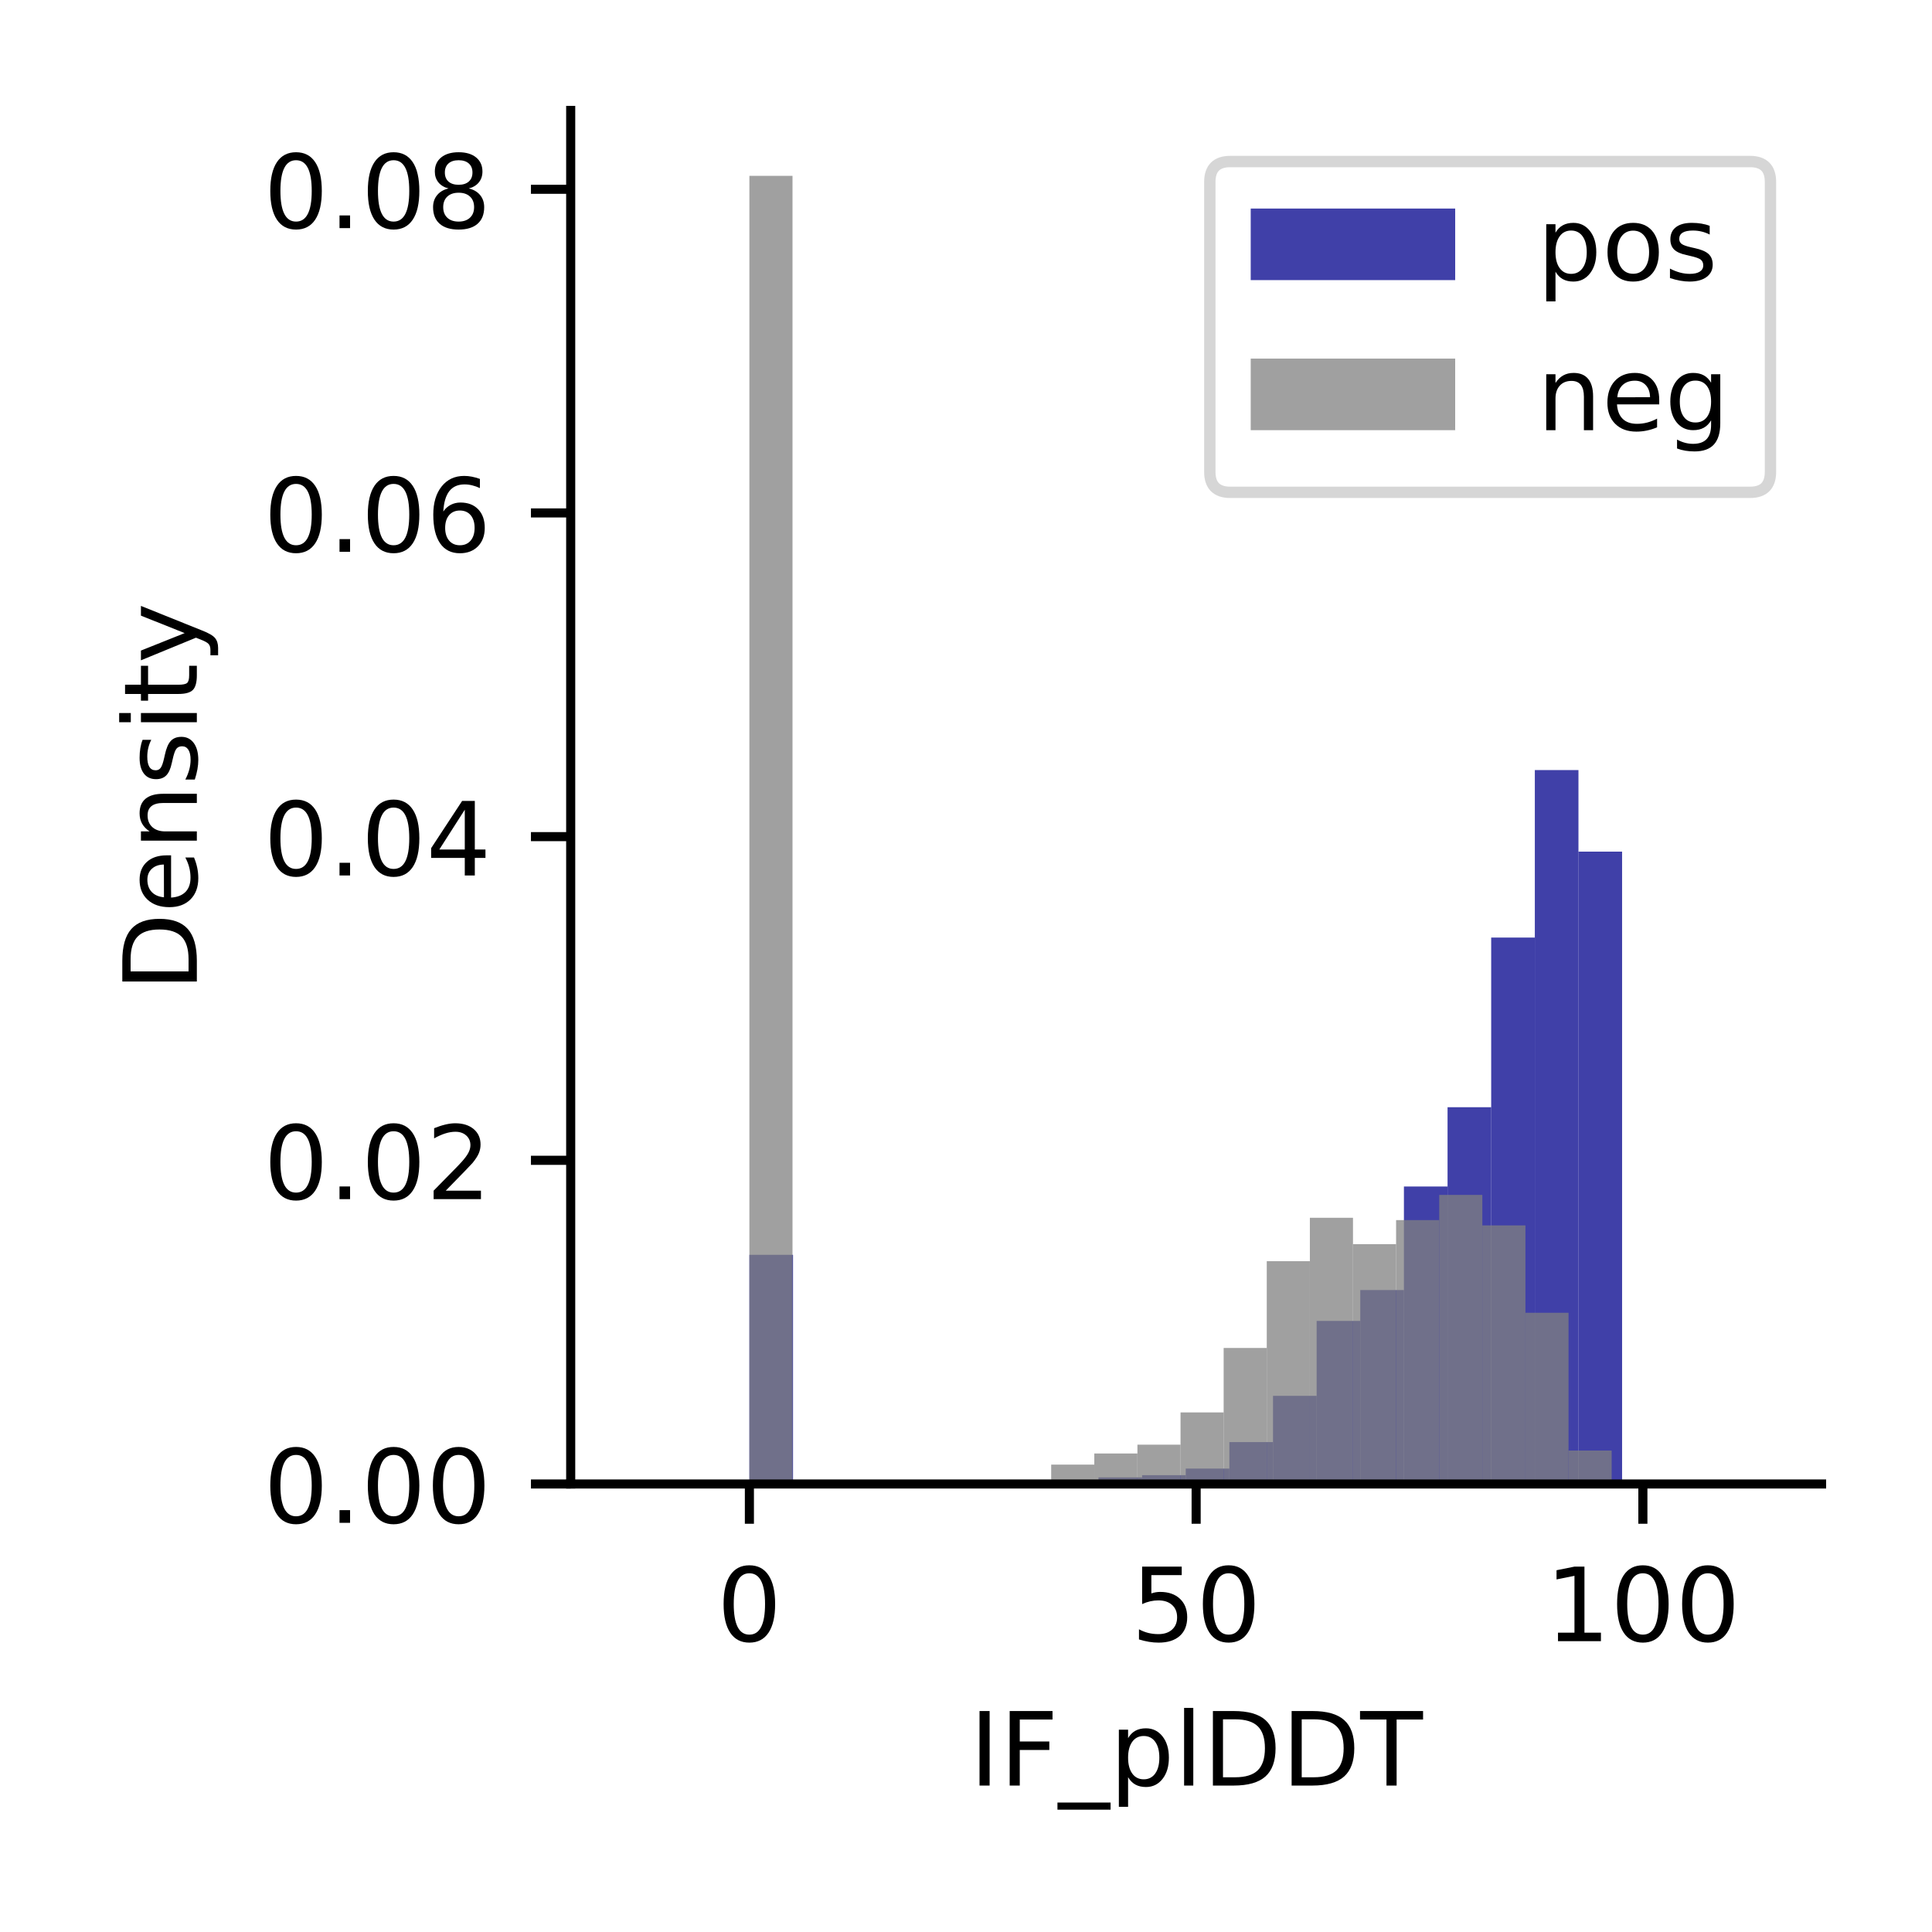 <?xml version="1.0" encoding="utf-8" standalone="no"?>
<!DOCTYPE svg PUBLIC "-//W3C//DTD SVG 1.1//EN"
  "http://www.w3.org/Graphics/SVG/1.1/DTD/svg11.dtd">
<!-- Created with matplotlib (https://matplotlib.org/) -->
<svg height="170.079pt" version="1.1" viewBox="0 0 170.079 170.079" width="170.079pt" xmlns="http://www.w3.org/2000/svg" xmlns:xlink="http://www.w3.org/1999/xlink">
 <defs>
  <style type="text/css">*{stroke-linecap:butt;stroke-linejoin:round;}</style>
 </defs>
 <g id="figure_1">
  <g id="patch_1">
   <path d="M 0 170.079 
L 170.079 170.079 
L 170.079 0 
L 0 0 
z
" style="fill:#ffffff;"/>
  </g>
  <g id="axes_1">
   <g id="patch_2">
    <path d="M 50.24 130.639 
L 160.359 130.639 
L 160.359 9.72 
L 50.24 9.72 
z
" style="fill:#ffffff;"/>
   </g>
   <g id="patch_3">
    <path clip-path="url(#p3dc92fd725)" d="M 65.971 130.639 
L 69.813 130.639 
L 69.813 110.466 
L 65.971 110.466 
z
" style="fill:#00008b;opacity:0.75;"/>
   </g>
   <g id="patch_4">
    <path clip-path="url(#p3dc92fd725)" d="M 69.813 130.639 
L 73.654 130.639 
L 73.654 130.639 
L 69.813 130.639 
z
" style="fill:#00008b;opacity:0.75;"/>
   </g>
   <g id="patch_5">
    <path clip-path="url(#p3dc92fd725)" d="M 73.654 130.639 
L 77.495 130.639 
L 77.495 130.639 
L 73.654 130.639 
z
" style="fill:#00008b;opacity:0.75;"/>
   </g>
   <g id="patch_6">
    <path clip-path="url(#p3dc92fd725)" d="M 77.495 130.639 
L 81.336 130.639 
L 81.336 130.639 
L 77.495 130.639 
z
" style="fill:#00008b;opacity:0.75;"/>
   </g>
   <g id="patch_7">
    <path clip-path="url(#p3dc92fd725)" d="M 81.336 130.639 
L 85.178 130.639 
L 85.178 130.639 
L 81.336 130.639 
z
" style="fill:#00008b;opacity:0.75;"/>
   </g>
   <g id="patch_8">
    <path clip-path="url(#p3dc92fd725)" d="M 85.178 130.639 
L 89.019 130.639 
L 89.019 130.639 
L 85.178 130.639 
z
" style="fill:#00008b;opacity:0.75;"/>
   </g>
   <g id="patch_9">
    <path clip-path="url(#p3dc92fd725)" d="M 89.019 130.639 
L 92.86 130.639 
L 92.86 130.639 
L 89.019 130.639 
z
" style="fill:#00008b;opacity:0.75;"/>
   </g>
   <g id="patch_10">
    <path clip-path="url(#p3dc92fd725)" d="M 92.86 130.639 
L 96.702 130.639 
L 96.702 130.639 
L 92.86 130.639 
z
" style="fill:#00008b;opacity:0.75;"/>
   </g>
   <g id="patch_11">
    <path clip-path="url(#p3dc92fd725)" d="M 96.702 130.639 
L 100.543 130.639 
L 100.543 130.057 
L 96.702 130.057 
z
" style="fill:#00008b;opacity:0.75;"/>
   </g>
   <g id="patch_12">
    <path clip-path="url(#p3dc92fd725)" d="M 100.543 130.639 
L 104.384 130.639 
L 104.384 129.863 
L 100.543 129.863 
z
" style="fill:#00008b;opacity:0.75;"/>
   </g>
   <g id="patch_13">
    <path clip-path="url(#p3dc92fd725)" d="M 104.384 130.639 
L 108.226 130.639 
L 108.226 129.281 
L 104.384 129.281 
z
" style="fill:#00008b;opacity:0.75;"/>
   </g>
   <g id="patch_14">
    <path clip-path="url(#p3dc92fd725)" d="M 108.226 130.639 
L 112.067 130.639 
L 112.067 126.953 
L 108.226 126.953 
z
" style="fill:#00008b;opacity:0.75;"/>
   </g>
   <g id="patch_15">
    <path clip-path="url(#p3dc92fd725)" d="M 112.067 130.639 
L 115.908 130.639 
L 115.908 122.88 
L 112.067 122.88 
z
" style="fill:#00008b;opacity:0.75;"/>
   </g>
   <g id="patch_16">
    <path clip-path="url(#p3dc92fd725)" d="M 115.908 130.639 
L 119.749 130.639 
L 119.749 116.285 
L 115.908 116.285 
z
" style="fill:#00008b;opacity:0.75;"/>
   </g>
   <g id="patch_17">
    <path clip-path="url(#p3dc92fd725)" d="M 119.749 130.639 
L 123.591 130.639 
L 123.591 113.569 
L 119.749 113.569 
z
" style="fill:#00008b;opacity:0.75;"/>
   </g>
   <g id="patch_18">
    <path clip-path="url(#p3dc92fd725)" d="M 123.591 130.639 
L 127.432 130.639 
L 127.432 104.453 
L 123.591 104.453 
z
" style="fill:#00008b;opacity:0.75;"/>
   </g>
   <g id="patch_19">
    <path clip-path="url(#p3dc92fd725)" d="M 127.432 130.639 
L 131.273 130.639 
L 131.273 97.47 
L 127.432 97.47 
z
" style="fill:#00008b;opacity:0.75;"/>
   </g>
   <g id="patch_20">
    <path clip-path="url(#p3dc92fd725)" d="M 131.273 130.639 
L 135.115 130.639 
L 135.115 82.534 
L 131.273 82.534 
z
" style="fill:#00008b;opacity:0.75;"/>
   </g>
   <g id="patch_21">
    <path clip-path="url(#p3dc92fd725)" d="M 135.115 130.639 
L 138.956 130.639 
L 138.956 67.793 
L 135.115 67.793 
z
" style="fill:#00008b;opacity:0.75;"/>
   </g>
   <g id="patch_22">
    <path clip-path="url(#p3dc92fd725)" d="M 138.956 130.639 
L 142.797 130.639 
L 142.797 74.97 
L 138.956 74.97 
z
" style="fill:#00008b;opacity:0.75;"/>
   </g>
   <g id="patch_23">
    <path clip-path="url(#p3dc92fd725)" d="M 65.971 130.639 
L 69.767 130.639 
L 69.767 15.478 
L 65.971 15.478 
z
" style="fill:#808080;opacity:0.75;"/>
   </g>
   <g id="patch_24">
    <path clip-path="url(#p3dc92fd725)" d="M 69.767 130.639 
L 73.562 130.639 
L 73.562 130.639 
L 69.767 130.639 
z
" style="fill:#808080;opacity:0.75;"/>
   </g>
   <g id="patch_25">
    <path clip-path="url(#p3dc92fd725)" d="M 73.562 130.639 
L 77.357 130.639 
L 77.357 130.639 
L 73.562 130.639 
z
" style="fill:#808080;opacity:0.75;"/>
   </g>
   <g id="patch_26">
    <path clip-path="url(#p3dc92fd725)" d="M 77.357 130.639 
L 81.153 130.639 
L 81.153 130.639 
L 77.357 130.639 
z
" style="fill:#808080;opacity:0.75;"/>
   </g>
   <g id="patch_27">
    <path clip-path="url(#p3dc92fd725)" d="M 81.153 130.639 
L 84.948 130.639 
L 84.948 130.639 
L 81.153 130.639 
z
" style="fill:#808080;opacity:0.75;"/>
   </g>
   <g id="patch_28">
    <path clip-path="url(#p3dc92fd725)" d="M 84.948 130.639 
L 88.744 130.639 
L 88.744 130.639 
L 84.948 130.639 
z
" style="fill:#808080;opacity:0.75;"/>
   </g>
   <g id="patch_29">
    <path clip-path="url(#p3dc92fd725)" d="M 88.744 130.639 
L 92.539 130.639 
L 92.539 130.277 
L 88.744 130.277 
z
" style="fill:#808080;opacity:0.75;"/>
   </g>
   <g id="patch_30">
    <path clip-path="url(#p3dc92fd725)" d="M 92.539 130.639 
L 96.334 130.639 
L 96.334 128.935 
L 92.539 128.935 
z
" style="fill:#808080;opacity:0.75;"/>
   </g>
   <g id="patch_31">
    <path clip-path="url(#p3dc92fd725)" d="M 96.334 130.639 
L 100.13 130.639 
L 100.13 127.955 
L 96.334 127.955 
z
" style="fill:#808080;opacity:0.75;"/>
   </g>
   <g id="patch_32">
    <path clip-path="url(#p3dc92fd725)" d="M 100.13 130.639 
L 103.925 130.639 
L 103.925 127.18 
L 100.13 127.18 
z
" style="fill:#808080;opacity:0.75;"/>
   </g>
   <g id="patch_33">
    <path clip-path="url(#p3dc92fd725)" d="M 103.925 130.639 
L 107.721 130.639 
L 107.721 124.341 
L 103.925 124.341 
z
" style="fill:#808080;opacity:0.75;"/>
   </g>
   <g id="patch_34">
    <path clip-path="url(#p3dc92fd725)" d="M 107.721 130.639 
L 111.516 130.639 
L 111.516 118.663 
L 107.721 118.663 
z
" style="fill:#808080;opacity:0.75;"/>
   </g>
   <g id="patch_35">
    <path clip-path="url(#p3dc92fd725)" d="M 111.516 130.639 
L 115.311 130.639 
L 115.311 111.024 
L 111.516 111.024 
z
" style="fill:#808080;opacity:0.75;"/>
   </g>
   <g id="patch_36">
    <path clip-path="url(#p3dc92fd725)" d="M 115.311 130.639 
L 119.107 130.639 
L 119.107 107.204 
L 115.311 107.204 
z
" style="fill:#808080;opacity:0.75;"/>
   </g>
   <g id="patch_37">
    <path clip-path="url(#p3dc92fd725)" d="M 119.107 130.639 
L 122.902 130.639 
L 122.902 109.527 
L 119.107 109.527 
z
" style="fill:#808080;opacity:0.75;"/>
   </g>
   <g id="patch_38">
    <path clip-path="url(#p3dc92fd725)" d="M 122.902 130.639 
L 126.698 130.639 
L 126.698 107.41 
L 122.902 107.41 
z
" style="fill:#808080;opacity:0.75;"/>
   </g>
   <g id="patch_39">
    <path clip-path="url(#p3dc92fd725)" d="M 126.698 130.639 
L 130.493 130.639 
L 130.493 105.191 
L 126.698 105.191 
z
" style="fill:#808080;opacity:0.75;"/>
   </g>
   <g id="patch_40">
    <path clip-path="url(#p3dc92fd725)" d="M 130.493 130.639 
L 134.288 130.639 
L 134.288 107.875 
L 130.493 107.875 
z
" style="fill:#808080;opacity:0.75;"/>
   </g>
   <g id="patch_41">
    <path clip-path="url(#p3dc92fd725)" d="M 134.288 130.639 
L 138.084 130.639 
L 138.084 115.566 
L 134.288 115.566 
z
" style="fill:#808080;opacity:0.75;"/>
   </g>
   <g id="patch_42">
    <path clip-path="url(#p3dc92fd725)" d="M 138.084 130.639 
L 141.879 130.639 
L 141.879 127.696 
L 138.084 127.696 
z
" style="fill:#808080;opacity:0.75;"/>
   </g>
   <g id="matplotlib.axis_1">
    <g id="xtick_1">
     <g id="line2d_1">
      <defs>
       <path d="M 0 0 
L 0 3.5 
" id="md212d1481c" style="stroke:#000000;stroke-width:0.8;"/>
      </defs>
      <g>
       <use style="stroke:#000000;stroke-width:0.8;" x="65.971" xlink:href="#md212d1481c" y="130.639"/>
      </g>
     </g>
     <g id="text_1">
      <!-- 0 -->
      <g transform="translate(63.108 144.477)scale(0.09 -0.09)">
       <defs>
        <path d="M 31.781 66.406 
Q 24.172 66.406 20.328 58.906 
Q 16.5 51.422 16.5 36.375 
Q 16.5 21.391 20.328 13.891 
Q 24.172 6.391 31.781 6.391 
Q 39.453 6.391 43.281 13.891 
Q 47.125 21.391 47.125 36.375 
Q 47.125 51.422 43.281 58.906 
Q 39.453 66.406 31.781 66.406 
z
M 31.781 74.219 
Q 44.047 74.219 50.516 64.516 
Q 56.984 54.828 56.984 36.375 
Q 56.984 17.969 50.516 8.266 
Q 44.047 -1.422 31.781 -1.422 
Q 19.531 -1.422 13.062 8.266 
Q 6.594 17.969 6.594 36.375 
Q 6.594 54.828 13.062 64.516 
Q 19.531 74.219 31.781 74.219 
z
" id="DejaVuSans-48"/>
       </defs>
       <use xlink:href="#DejaVuSans-48"/>
      </g>
     </g>
    </g>
    <g id="xtick_2">
     <g id="line2d_2">
      <g>
       <use style="stroke:#000000;stroke-width:0.8;" x="105.299" xlink:href="#md212d1481c" y="130.639"/>
      </g>
     </g>
     <g id="text_2">
      <!-- 50 -->
      <g transform="translate(99.573 144.477)scale(0.09 -0.09)">
       <defs>
        <path d="M 10.797 72.906 
L 49.516 72.906 
L 49.516 64.594 
L 19.828 64.594 
L 19.828 46.734 
Q 21.969 47.469 24.109 47.828 
Q 26.266 48.188 28.422 48.188 
Q 40.625 48.188 47.75 41.5 
Q 54.891 34.812 54.891 23.391 
Q 54.891 11.625 47.562 5.094 
Q 40.234 -1.422 26.906 -1.422 
Q 22.312 -1.422 17.547 -0.641 
Q 12.797 0.141 7.719 1.703 
L 7.719 11.625 
Q 12.109 9.234 16.797 8.062 
Q 21.484 6.891 26.703 6.891 
Q 35.156 6.891 40.078 11.328 
Q 45.016 15.766 45.016 23.391 
Q 45.016 31 40.078 35.438 
Q 35.156 39.891 26.703 39.891 
Q 22.75 39.891 18.812 39.016 
Q 14.891 38.141 10.797 36.281 
z
" id="DejaVuSans-53"/>
       </defs>
       <use xlink:href="#DejaVuSans-53"/>
       <use x="63.623" xlink:href="#DejaVuSans-48"/>
      </g>
     </g>
    </g>
    <g id="xtick_3">
     <g id="line2d_3">
      <g>
       <use style="stroke:#000000;stroke-width:0.8;" x="144.627" xlink:href="#md212d1481c" y="130.639"/>
      </g>
     </g>
     <g id="text_3">
      <!-- 100 -->
      <g transform="translate(136.038 144.477)scale(0.09 -0.09)">
       <defs>
        <path d="M 12.406 8.297 
L 28.516 8.297 
L 28.516 63.922 
L 10.984 60.406 
L 10.984 69.391 
L 28.422 72.906 
L 38.281 72.906 
L 38.281 8.297 
L 54.391 8.297 
L 54.391 0 
L 12.406 0 
z
" id="DejaVuSans-49"/>
       </defs>
       <use xlink:href="#DejaVuSans-49"/>
       <use x="63.623" xlink:href="#DejaVuSans-48"/>
       <use x="127.246" xlink:href="#DejaVuSans-48"/>
      </g>
     </g>
    </g>
    <g id="text_4">
     <!-- IF_plDDT -->
     <g transform="translate(85.348 157.188)scale(0.09 -0.09)">
      <defs>
       <path d="M 9.812 72.906 
L 19.672 72.906 
L 19.672 0 
L 9.812 0 
z
" id="DejaVuSans-73"/>
       <path d="M 9.812 72.906 
L 51.703 72.906 
L 51.703 64.594 
L 19.672 64.594 
L 19.672 43.109 
L 48.578 43.109 
L 48.578 34.812 
L 19.672 34.812 
L 19.672 0 
L 9.812 0 
z
" id="DejaVuSans-70"/>
       <path d="M 50.984 -16.609 
L 50.984 -23.578 
L -0.984 -23.578 
L -0.984 -16.609 
z
" id="DejaVuSans-95"/>
       <path d="M 18.109 8.203 
L 18.109 -20.797 
L 9.078 -20.797 
L 9.078 54.688 
L 18.109 54.688 
L 18.109 46.391 
Q 20.953 51.266 25.266 53.625 
Q 29.594 56 35.594 56 
Q 45.562 56 51.781 48.094 
Q 58.016 40.188 58.016 27.297 
Q 58.016 14.406 51.781 6.484 
Q 45.562 -1.422 35.594 -1.422 
Q 29.594 -1.422 25.266 0.953 
Q 20.953 3.328 18.109 8.203 
z
M 48.688 27.297 
Q 48.688 37.203 44.609 42.844 
Q 40.531 48.484 33.406 48.484 
Q 26.266 48.484 22.188 42.844 
Q 18.109 37.203 18.109 27.297 
Q 18.109 17.391 22.188 11.75 
Q 26.266 6.109 33.406 6.109 
Q 40.531 6.109 44.609 11.75 
Q 48.688 17.391 48.688 27.297 
z
" id="DejaVuSans-112"/>
       <path d="M 9.422 75.984 
L 18.406 75.984 
L 18.406 0 
L 9.422 0 
z
" id="DejaVuSans-108"/>
       <path d="M 19.672 64.797 
L 19.672 8.109 
L 31.594 8.109 
Q 46.688 8.109 53.688 14.938 
Q 60.688 21.781 60.688 36.531 
Q 60.688 51.172 53.688 57.984 
Q 46.688 64.797 31.594 64.797 
z
M 9.812 72.906 
L 30.078 72.906 
Q 51.266 72.906 61.172 64.094 
Q 71.094 55.281 71.094 36.531 
Q 71.094 17.672 61.125 8.828 
Q 51.172 0 30.078 0 
L 9.812 0 
z
" id="DejaVuSans-68"/>
       <path d="M -0.297 72.906 
L 61.375 72.906 
L 61.375 64.594 
L 35.5 64.594 
L 35.5 0 
L 25.594 0 
L 25.594 64.594 
L -0.297 64.594 
z
" id="DejaVuSans-84"/>
      </defs>
      <use xlink:href="#DejaVuSans-73"/>
      <use x="29.492" xlink:href="#DejaVuSans-70"/>
      <use x="87.012" xlink:href="#DejaVuSans-95"/>
      <use x="137.012" xlink:href="#DejaVuSans-112"/>
      <use x="200.488" xlink:href="#DejaVuSans-108"/>
      <use x="228.271" xlink:href="#DejaVuSans-68"/>
      <use x="305.273" xlink:href="#DejaVuSans-68"/>
      <use x="382.275" xlink:href="#DejaVuSans-84"/>
     </g>
    </g>
   </g>
   <g id="matplotlib.axis_2">
    <g id="ytick_1">
     <g id="line2d_4">
      <defs>
       <path d="M 0 0 
L -3.5 0 
" id="m4c9240d688" style="stroke:#000000;stroke-width:0.8;"/>
      </defs>
      <g>
       <use style="stroke:#000000;stroke-width:0.8;" x="50.24" xlink:href="#m4c9240d688" y="130.639"/>
      </g>
     </g>
     <g id="text_5">
      <!-- 0.00 -->
      <g transform="translate(23.201 134.058)scale(0.09 -0.09)">
       <defs>
        <path d="M 10.688 12.406 
L 21 12.406 
L 21 0 
L 10.688 0 
z
" id="DejaVuSans-46"/>
       </defs>
       <use xlink:href="#DejaVuSans-48"/>
       <use x="63.623" xlink:href="#DejaVuSans-46"/>
       <use x="95.41" xlink:href="#DejaVuSans-48"/>
       <use x="159.033" xlink:href="#DejaVuSans-48"/>
      </g>
     </g>
    </g>
    <g id="ytick_2">
     <g id="line2d_5">
      <g>
       <use style="stroke:#000000;stroke-width:0.8;" x="50.24" xlink:href="#m4c9240d688" y="102.145"/>
      </g>
     </g>
     <g id="text_6">
      <!-- 0.02 -->
      <g transform="translate(23.201 105.564)scale(0.09 -0.09)">
       <defs>
        <path d="M 19.188 8.297 
L 53.609 8.297 
L 53.609 0 
L 7.328 0 
L 7.328 8.297 
Q 12.938 14.109 22.625 23.891 
Q 32.328 33.688 34.812 36.531 
Q 39.547 41.844 41.422 45.531 
Q 43.312 49.219 43.312 52.781 
Q 43.312 58.594 39.234 62.25 
Q 35.156 65.922 28.609 65.922 
Q 23.969 65.922 18.812 64.312 
Q 13.672 62.703 7.812 59.422 
L 7.812 69.391 
Q 13.766 71.781 18.938 73 
Q 24.125 74.219 28.422 74.219 
Q 39.75 74.219 46.484 68.547 
Q 53.219 62.891 53.219 53.422 
Q 53.219 48.922 51.531 44.891 
Q 49.859 40.875 45.406 35.406 
Q 44.188 33.984 37.641 27.219 
Q 31.109 20.453 19.188 8.297 
z
" id="DejaVuSans-50"/>
       </defs>
       <use xlink:href="#DejaVuSans-48"/>
       <use x="63.623" xlink:href="#DejaVuSans-46"/>
       <use x="95.41" xlink:href="#DejaVuSans-48"/>
       <use x="159.033" xlink:href="#DejaVuSans-50"/>
      </g>
     </g>
    </g>
    <g id="ytick_3">
     <g id="line2d_6">
      <g>
       <use style="stroke:#000000;stroke-width:0.8;" x="50.24" xlink:href="#m4c9240d688" y="73.65"/>
      </g>
     </g>
     <g id="text_7">
      <!-- 0.04 -->
      <g transform="translate(23.201 77.07)scale(0.09 -0.09)">
       <defs>
        <path d="M 37.797 64.312 
L 12.891 25.391 
L 37.797 25.391 
z
M 35.203 72.906 
L 47.609 72.906 
L 47.609 25.391 
L 58.016 25.391 
L 58.016 17.188 
L 47.609 17.188 
L 47.609 0 
L 37.797 0 
L 37.797 17.188 
L 4.891 17.188 
L 4.891 26.703 
z
" id="DejaVuSans-52"/>
       </defs>
       <use xlink:href="#DejaVuSans-48"/>
       <use x="63.623" xlink:href="#DejaVuSans-46"/>
       <use x="95.41" xlink:href="#DejaVuSans-48"/>
       <use x="159.033" xlink:href="#DejaVuSans-52"/>
      </g>
     </g>
    </g>
    <g id="ytick_4">
     <g id="line2d_7">
      <g>
       <use style="stroke:#000000;stroke-width:0.8;" x="50.24" xlink:href="#m4c9240d688" y="45.156"/>
      </g>
     </g>
     <g id="text_8">
      <!-- 0.06 -->
      <g transform="translate(23.201 48.576)scale(0.09 -0.09)">
       <defs>
        <path d="M 33.016 40.375 
Q 26.375 40.375 22.484 35.828 
Q 18.609 31.297 18.609 23.391 
Q 18.609 15.531 22.484 10.953 
Q 26.375 6.391 33.016 6.391 
Q 39.656 6.391 43.531 10.953 
Q 47.406 15.531 47.406 23.391 
Q 47.406 31.297 43.531 35.828 
Q 39.656 40.375 33.016 40.375 
z
M 52.594 71.297 
L 52.594 62.312 
Q 48.875 64.062 45.094 64.984 
Q 41.312 65.922 37.594 65.922 
Q 27.828 65.922 22.672 59.328 
Q 17.531 52.734 16.797 39.406 
Q 19.672 43.656 24.016 45.922 
Q 28.375 48.188 33.594 48.188 
Q 44.578 48.188 50.953 41.516 
Q 57.328 34.859 57.328 23.391 
Q 57.328 12.156 50.688 5.359 
Q 44.047 -1.422 33.016 -1.422 
Q 20.359 -1.422 13.672 8.266 
Q 6.984 17.969 6.984 36.375 
Q 6.984 53.656 15.188 63.938 
Q 23.391 74.219 37.203 74.219 
Q 40.922 74.219 44.703 73.484 
Q 48.484 72.75 52.594 71.297 
z
" id="DejaVuSans-54"/>
       </defs>
       <use xlink:href="#DejaVuSans-48"/>
       <use x="63.623" xlink:href="#DejaVuSans-46"/>
       <use x="95.41" xlink:href="#DejaVuSans-48"/>
       <use x="159.033" xlink:href="#DejaVuSans-54"/>
      </g>
     </g>
    </g>
    <g id="ytick_5">
     <g id="line2d_8">
      <g>
       <use style="stroke:#000000;stroke-width:0.8;" x="50.24" xlink:href="#m4c9240d688" y="16.662"/>
      </g>
     </g>
     <g id="text_9">
      <!-- 0.08 -->
      <g transform="translate(23.201 20.082)scale(0.09 -0.09)">
       <defs>
        <path d="M 31.781 34.625 
Q 24.75 34.625 20.719 30.859 
Q 16.703 27.094 16.703 20.516 
Q 16.703 13.922 20.719 10.156 
Q 24.75 6.391 31.781 6.391 
Q 38.812 6.391 42.859 10.172 
Q 46.922 13.969 46.922 20.516 
Q 46.922 27.094 42.891 30.859 
Q 38.875 34.625 31.781 34.625 
z
M 21.922 38.812 
Q 15.578 40.375 12.031 44.719 
Q 8.5 49.078 8.5 55.328 
Q 8.5 64.062 14.719 69.141 
Q 20.953 74.219 31.781 74.219 
Q 42.672 74.219 48.875 69.141 
Q 55.078 64.062 55.078 55.328 
Q 55.078 49.078 51.531 44.719 
Q 48 40.375 41.703 38.812 
Q 48.828 37.156 52.797 32.312 
Q 56.781 27.484 56.781 20.516 
Q 56.781 9.906 50.312 4.234 
Q 43.844 -1.422 31.781 -1.422 
Q 19.734 -1.422 13.25 4.234 
Q 6.781 9.906 6.781 20.516 
Q 6.781 27.484 10.781 32.312 
Q 14.797 37.156 21.922 38.812 
z
M 18.312 54.391 
Q 18.312 48.734 21.844 45.562 
Q 25.391 42.391 31.781 42.391 
Q 38.141 42.391 41.719 45.562 
Q 45.312 48.734 45.312 54.391 
Q 45.312 60.062 41.719 63.234 
Q 38.141 66.406 31.781 66.406 
Q 25.391 66.406 21.844 63.234 
Q 18.312 60.062 18.312 54.391 
z
" id="DejaVuSans-56"/>
       </defs>
       <use xlink:href="#DejaVuSans-48"/>
       <use x="63.623" xlink:href="#DejaVuSans-46"/>
       <use x="95.41" xlink:href="#DejaVuSans-48"/>
       <use x="159.033" xlink:href="#DejaVuSans-56"/>
      </g>
     </g>
    </g>
    <g id="text_10">
     <!-- Density -->
     <g transform="translate(17.329 87.287)rotate(-90)scale(0.09 -0.09)">
      <defs>
       <path d="M 56.203 29.594 
L 56.203 25.203 
L 14.891 25.203 
Q 15.484 15.922 20.484 11.062 
Q 25.484 6.203 34.422 6.203 
Q 39.594 6.203 44.453 7.469 
Q 49.312 8.734 54.109 11.281 
L 54.109 2.781 
Q 49.266 0.734 44.188 -0.344 
Q 39.109 -1.422 33.891 -1.422 
Q 20.797 -1.422 13.156 6.188 
Q 5.516 13.812 5.516 26.812 
Q 5.516 40.234 12.766 48.109 
Q 20.016 56 32.328 56 
Q 43.359 56 49.781 48.891 
Q 56.203 41.797 56.203 29.594 
z
M 47.219 32.234 
Q 47.125 39.594 43.094 43.984 
Q 39.062 48.391 32.422 48.391 
Q 24.906 48.391 20.391 44.141 
Q 15.875 39.891 15.188 32.172 
z
" id="DejaVuSans-101"/>
       <path d="M 54.891 33.016 
L 54.891 0 
L 45.906 0 
L 45.906 32.719 
Q 45.906 40.484 42.875 44.328 
Q 39.844 48.188 33.797 48.188 
Q 26.516 48.188 22.312 43.547 
Q 18.109 38.922 18.109 30.906 
L 18.109 0 
L 9.078 0 
L 9.078 54.688 
L 18.109 54.688 
L 18.109 46.188 
Q 21.344 51.125 25.703 53.562 
Q 30.078 56 35.797 56 
Q 45.219 56 50.047 50.172 
Q 54.891 44.344 54.891 33.016 
z
" id="DejaVuSans-110"/>
       <path d="M 44.281 53.078 
L 44.281 44.578 
Q 40.484 46.531 36.375 47.5 
Q 32.281 48.484 27.875 48.484 
Q 21.188 48.484 17.844 46.438 
Q 14.5 44.391 14.5 40.281 
Q 14.5 37.156 16.891 35.375 
Q 19.281 33.594 26.516 31.984 
L 29.594 31.297 
Q 39.156 29.25 43.188 25.516 
Q 47.219 21.781 47.219 15.094 
Q 47.219 7.469 41.188 3.016 
Q 35.156 -1.422 24.609 -1.422 
Q 20.219 -1.422 15.453 -0.562 
Q 10.688 0.297 5.422 2 
L 5.422 11.281 
Q 10.406 8.688 15.234 7.391 
Q 20.062 6.109 24.812 6.109 
Q 31.156 6.109 34.562 8.281 
Q 37.984 10.453 37.984 14.406 
Q 37.984 18.062 35.516 20.016 
Q 33.062 21.969 24.703 23.781 
L 21.578 24.516 
Q 13.234 26.266 9.516 29.906 
Q 5.812 33.547 5.812 39.891 
Q 5.812 47.609 11.281 51.797 
Q 16.75 56 26.812 56 
Q 31.781 56 36.172 55.266 
Q 40.578 54.547 44.281 53.078 
z
" id="DejaVuSans-115"/>
       <path d="M 9.422 54.688 
L 18.406 54.688 
L 18.406 0 
L 9.422 0 
z
M 9.422 75.984 
L 18.406 75.984 
L 18.406 64.594 
L 9.422 64.594 
z
" id="DejaVuSans-105"/>
       <path d="M 18.312 70.219 
L 18.312 54.688 
L 36.812 54.688 
L 36.812 47.703 
L 18.312 47.703 
L 18.312 18.016 
Q 18.312 11.328 20.141 9.422 
Q 21.969 7.516 27.594 7.516 
L 36.812 7.516 
L 36.812 0 
L 27.594 0 
Q 17.188 0 13.234 3.875 
Q 9.281 7.766 9.281 18.016 
L 9.281 47.703 
L 2.688 47.703 
L 2.688 54.688 
L 9.281 54.688 
L 9.281 70.219 
z
" id="DejaVuSans-116"/>
       <path d="M 32.172 -5.078 
Q 28.375 -14.844 24.75 -17.812 
Q 21.141 -20.797 15.094 -20.797 
L 7.906 -20.797 
L 7.906 -13.281 
L 13.188 -13.281 
Q 16.891 -13.281 18.938 -11.516 
Q 21 -9.766 23.484 -3.219 
L 25.094 0.875 
L 2.984 54.688 
L 12.5 54.688 
L 29.594 11.922 
L 46.688 54.688 
L 56.203 54.688 
z
" id="DejaVuSans-121"/>
      </defs>
      <use xlink:href="#DejaVuSans-68"/>
      <use x="77.002" xlink:href="#DejaVuSans-101"/>
      <use x="138.525" xlink:href="#DejaVuSans-110"/>
      <use x="201.904" xlink:href="#DejaVuSans-115"/>
      <use x="254.004" xlink:href="#DejaVuSans-105"/>
      <use x="281.787" xlink:href="#DejaVuSans-116"/>
      <use x="320.996" xlink:href="#DejaVuSans-121"/>
     </g>
    </g>
   </g>
   <g id="patch_43">
    <path d="M 50.24 130.639 
L 50.24 9.72 
" style="fill:none;stroke:#000000;stroke-linecap:square;stroke-linejoin:miter;stroke-width:0.8;"/>
   </g>
   <g id="patch_44">
    <path d="M 50.24 130.639 
L 160.359 130.639 
" style="fill:none;stroke:#000000;stroke-linecap:square;stroke-linejoin:miter;stroke-width:0.8;"/>
   </g>
   <g id="legend_1">
    <g id="patch_45">
     <path d="M 108.304 43.341 
L 154.059 43.341 
Q 155.859 43.341 155.859 41.541 
L 155.859 16.02 
Q 155.859 14.22 154.059 14.22 
L 108.304 14.22 
Q 106.504 14.22 106.504 16.02 
L 106.504 41.541 
Q 106.504 43.341 108.304 43.341 
z
" style="fill:#ffffff;opacity:0.8;stroke:#cccccc;stroke-linejoin:miter;"/>
    </g>
    <g id="patch_46">
     <path d="M 110.104 24.659 
L 128.104 24.659 
L 128.104 18.359 
L 110.104 18.359 
z
" style="fill:#00008b;opacity:0.75;"/>
    </g>
    <g id="text_11">
     <!-- pos -->
     <g transform="translate(135.304 24.659)scale(0.09 -0.09)">
      <defs>
       <path d="M 30.609 48.391 
Q 23.391 48.391 19.188 42.75 
Q 14.984 37.109 14.984 27.297 
Q 14.984 17.484 19.156 11.844 
Q 23.344 6.203 30.609 6.203 
Q 37.797 6.203 41.984 11.859 
Q 46.188 17.531 46.188 27.297 
Q 46.188 37.016 41.984 42.703 
Q 37.797 48.391 30.609 48.391 
z
M 30.609 56 
Q 42.328 56 49.016 48.375 
Q 55.719 40.766 55.719 27.297 
Q 55.719 13.875 49.016 6.219 
Q 42.328 -1.422 30.609 -1.422 
Q 18.844 -1.422 12.172 6.219 
Q 5.516 13.875 5.516 27.297 
Q 5.516 40.766 12.172 48.375 
Q 18.844 56 30.609 56 
z
" id="DejaVuSans-111"/>
      </defs>
      <use xlink:href="#DejaVuSans-112"/>
      <use x="63.477" xlink:href="#DejaVuSans-111"/>
      <use x="124.658" xlink:href="#DejaVuSans-115"/>
     </g>
    </g>
    <g id="patch_47">
     <path d="M 110.104 37.869 
L 128.104 37.869 
L 128.104 31.569 
L 110.104 31.569 
z
" style="fill:#808080;opacity:0.75;"/>
    </g>
    <g id="text_12">
     <!-- neg -->
     <g transform="translate(135.304 37.869)scale(0.09 -0.09)">
      <defs>
       <path d="M 45.406 27.984 
Q 45.406 37.75 41.375 43.109 
Q 37.359 48.484 30.078 48.484 
Q 22.859 48.484 18.828 43.109 
Q 14.797 37.75 14.797 27.984 
Q 14.797 18.266 18.828 12.891 
Q 22.859 7.516 30.078 7.516 
Q 37.359 7.516 41.375 12.891 
Q 45.406 18.266 45.406 27.984 
z
M 54.391 6.781 
Q 54.391 -7.172 48.188 -13.984 
Q 42 -20.797 29.203 -20.797 
Q 24.469 -20.797 20.266 -20.094 
Q 16.062 -19.391 12.109 -17.922 
L 12.109 -9.188 
Q 16.062 -11.328 19.922 -12.344 
Q 23.781 -13.375 27.781 -13.375 
Q 36.625 -13.375 41.016 -8.766 
Q 45.406 -4.156 45.406 5.172 
L 45.406 9.625 
Q 42.625 4.781 38.281 2.391 
Q 33.938 0 27.875 0 
Q 17.828 0 11.672 7.656 
Q 5.516 15.328 5.516 27.984 
Q 5.516 40.672 11.672 48.328 
Q 17.828 56 27.875 56 
Q 33.938 56 38.281 53.609 
Q 42.625 51.219 45.406 46.391 
L 45.406 54.688 
L 54.391 54.688 
z
" id="DejaVuSans-103"/>
      </defs>
      <use xlink:href="#DejaVuSans-110"/>
      <use x="63.379" xlink:href="#DejaVuSans-101"/>
      <use x="124.902" xlink:href="#DejaVuSans-103"/>
     </g>
    </g>
   </g>
  </g>
 </g>
 <defs>
  <clipPath id="p3dc92fd725">
   <rect height="120.919" width="110.119" x="50.24" y="9.72"/>
  </clipPath>
 </defs>
</svg>
